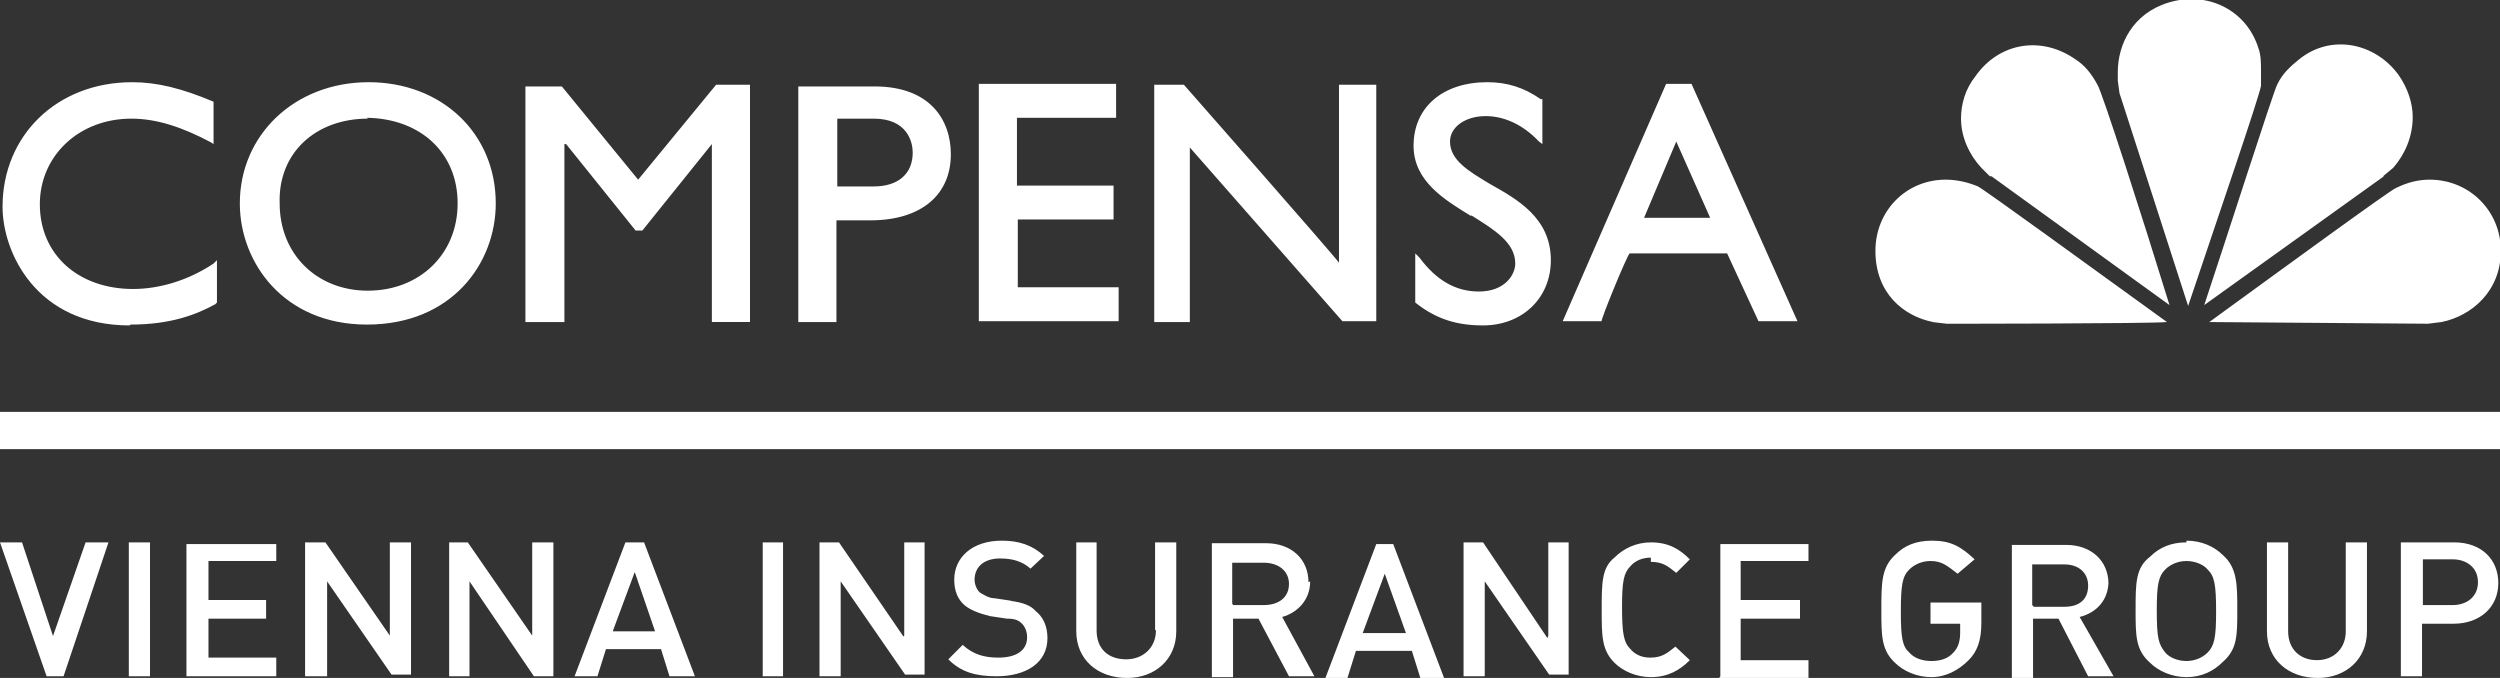 <svg xmlns="http://www.w3.org/2000/svg" viewBox="0 0 295 80">
  <rect x="0" y="0" width="295" height="80" fill="#333333" stroke="none"/>
  <path fill="#fff" d="M0 53h295v-4.4H0V53zm6.4 22.5L2.6 64H0l5.5 15.8h2L12.8 64h-2.7l-4 11.5zm8.8 4.3h2.5V64h-2.5v15.8zm7 0h10.4v-2.2h-8V73h6.8v-2.2h-6.8v-4.6h8v-2H22v15.6zM46 75l-7.6-11H36v15.8h2.6V68.6l7.6 11h2.3V64H46v11zm16.8 0l-7.6-11H53v15.8h2.4V68.6L63 79.8h2.3V64h-2.5v11zm11-11l-6 15.8h2.7l1-3.2H78l1 3.2H82l-6-15.8h-2zm-1.5 10.5l2.6-7 2.4 7h-5zM90 79.8h2.4V64H90v15.8zm16.6-4.7L99 64h-2.3v15.8h2.5V68.6l7.6 11h2.3V64h-2.4v11zm12.8-4.2l-2-.3c-.7 0-1.3-.4-1.8-.7-.4-.4-.6-1-.6-1.5 0-1.4 1-2.5 3-2.5 1.4 0 2.6.3 3.6 1.2l1.6-1.5c-1.4-1.3-3-1.8-5-1.8-3.5 0-5.6 2-5.6 4.6 0 1.3.4 2.3 1.2 3 .7.6 1.8 1 3 1.3l2 .3c1 0 1.4.2 1.8.6.4.4.6 1 .6 1.6 0 1.5-1.2 2.4-3.4 2.4-1.7 0-3-.4-4.2-1.5l-1.7 1.7c1.5 1.5 3.2 2 5.7 2 3.5 0 6-1.6 6-4.5 0-1.4-.5-2.5-1.4-3.2-.5-.6-1.4-1-3-1.2zm17 3.5c0 2-1.5 3.4-3.5 3.4-2.2 0-3.5-1.3-3.5-3.4V64H127v10.5c0 3.3 2.5 5.5 6 5.5 3.3 0 5.8-2.2 5.8-5.5V64h-2.5v10.3zm18-5.7c0-2.7-2-4.6-5-4.6H143v15.8h2.5V73h3l3.6 6.8h3l-3.8-7c1.8-.5 3.3-2 3.3-4.2zm-9 2.5v-4.8h3.7c1.8 0 3 1 3 2.5 0 1.6-1.2 2.5-3 2.5h-3.6zm17-7l-6 15.8h2.6l1-3.2h6.6l1 3.2h2.8l-6-15.8h-2zm-1.6 10.5l2.6-7 2.5 7h-5.2zm21.8.6L175 64h-2.3v15.8h2.5V68.6l7.6 11h2.3V64h-2.4v11zm12.2-9c1.4 0 2 .5 3 1.3l1.6-1.6c-1.2-1.2-2.5-2-4.6-2-1.7 0-3.2.7-4.3 1.8C189 67 189 68.8 189 72c0 3 0 4.7 1.5 6.2 1 1 2.6 1.7 4.3 1.7 2 0 3.4-.8 4.6-2l-1.7-1.6c-1 .8-1.6 1.3-3 1.3-1 0-1.8-.4-2.3-1-.8-.8-1-1.8-1-5 0-3 .2-4 1-4.8.6-.7 1.5-1 2.4-1zm8 13.8h10.6v-2.2h-8V73h7v-2.2h-7v-4.6h8v-2H203v15.6zm25-6.5h3.5v1c0 1-.2 1.8-.8 2.4-.6.7-1.5 1-2.6 1-1 0-2-.3-2.6-1-.8-.7-1-1.7-1-4.8 0-3.3.2-4.2 1-5 .6-.6 1.5-1 2.5-1 1.4 0 2 .6 3.2 1.5L233 66c-1.6-1.5-2.8-2.2-5-2.2-2 0-3.3.6-4.4 1.7C222 67 222 68.8 222 72c0 3 0 4.7 1.6 6.2 1 1 2.6 1.7 4.3 1.7 1.7 0 3.2-.8 4.4-2 1-1 1.5-2.3 1.5-4.4v-2.4h-6v2zm21-4.7c0-2.7-2-4.6-5-4.6h-6.4v15.8h2.5V73h3l3.5 6.8h3l-4-7c2-.5 3.4-2 3.4-4.2zm-9 2.5v-4.8h3.8c1.7 0 2.8 1 2.8 2.5 0 1.6-1 2.5-2.8 2.5H240zM258 64c-1.8 0-3.2.6-4.3 1.7C252 67 252 68.8 252 72c0 3 0 4.7 1.7 6.2 1 1 2.6 1.7 4.3 1.7 1.8 0 3.2-.7 4.3-1.8C264 76.6 264 75 264 72s0-5-1.7-6.5c-1-1-2.5-1.7-4.3-1.7zm2.5 13c-.6.6-1.5 1-2.5 1s-2-.4-2.5-1c-.8-1-1-1.7-1-5 0-3 .2-4 1-4.8.6-.6 1.5-1 2.5-1s2 .4 2.5 1c.8.8 1 1.7 1 5 0 3-.2 4-1 4.8zm16.3-2.5c0 2-1.4 3.4-3.4 3.4s-3.4-1.3-3.4-3.4V64h-2.5v10.5c0 3.3 2.5 5.5 6 5.5 3.3 0 5.8-2.2 5.8-5.5V64h-2.5v10.3zM289.6 64h-6.3v15.8h2.5v-6.2h3.7c3.2 0 5.3-2 5.3-4.8s-2-4.8-5.2-4.8zm0 7.4h-3.7V66h3.5c1.7 0 3 1 3 2.7 0 1.7-1.3 2.7-3 2.7zm-149.2-54l18 20.5h4V10H158v21c-.7-1-18.3-21-18.3-21h-3.5v28h4.2V17.3zm33.2 8c2.7 1.7 5.2 3.2 5.2 5.7 0 1.3-1.2 3.3-4.3 3.3-2.7 0-5-1.3-7-4l-.5-.5v5.8c2.5 2 5 2.7 8 2.7 4.6 0 8-3.2 8-7.7 0-5-4-7.2-7.2-9-2.5-1.5-4.7-2.8-4.7-5 0-1.7 1.8-3 4.2-3 2.2 0 4.4 1 6.3 3l.4.3v-5.3h-.2c-2-1.4-4-2-6.3-2-5.3 0-8.7 3-8.7 7.5 0 4.2 3.7 6.4 6.8 8.3zm18.7 4.5h11.5l3.7 8h4.6l-12.5-28h-3l-12.2 28h4.6c-.2 0 3-7.8 3.3-8zm5.5-13.2l4 9H194l3.8-9zM43.3 38.3c10 0 15.2-7.2 15.2-14.3 0-8.3-6.4-14.3-15-14.3-8.7 0-15.2 6.2-15.2 14.3 0 7 5.2 14.3 15 14.3zm0-24.4C49.6 14 54 18 54 24c0 6-4.5 10.3-10.6 10.3C37.4 34.3 33 30 33 24c-.2-6 4.3-10 10.4-10zm88.8 20h-12v-8h11.3v-4H120v-8h11.7v-4h-16.2v28H132v-4zM66.8 17L75 27.2h.8L84 17v21h4.5V10h-4l-9.2 11.2-9-11H62V38h4.6V17zM15.4 38.3c4.8 0 7.8-1.2 10-2.4l.2-.2v-5l-.4.4c-3 2-6.4 3-9.5 3-6.4 0-11-4-11-10C4.7 18.4 9.3 14 15.5 14c3 0 6 1 9.4 2.8l.3.2v-5c-3.8-1.6-6.7-2.3-9.6-2.3C6.7 9.7.3 16 .3 24.4c0 5.4 4 14 15 14zM98.7 26h4c6 0 9.5-3 9.5-7.8 0-4-2.4-8-9-8h-9V38h4.5V26zm0-12h4.4c4 0 4.6 2.8 4.6 4 0 2.5-1.7 4-4.6 4h-4.3v-8zM228 38l1.7.2s24 0 26-.2c-9-6.5-21.5-15.6-22.3-16-1.2-.5-2.5-.8-3.8-.8-4.7 0-8.3 3.7-8.3 8.4 0 5 3.3 7.7 6.8 8.4zm7-17.2l21 15.2c-3.2-10.4-8-25.3-8.5-26-.7-1.3-1.5-2.3-2.6-3-4-2.8-9-2-11.8 2-1.2 1.5-1.7 3.3-1.7 5 0 2.2 1 4.3 2.4 5.8l1 1zm15.2-9.5l8 24.8c3.5-10.4 8.5-25 8.6-26V8.5c0-1 0-2-.3-2.8-1.4-4.5-6-6.8-10.6-5.4-4.3 1.3-6 5-6 8.2v1l.2 1.5zM260.5 38l26 .2 1.6-.2c3.5-.7 7-3.6 7-8.4 0-4.7-3.7-8.4-8.4-8.4-1.3 0-2.6.3-4 1-.6.2-13.2 9.4-22 15.8zm20.7-17.2l1.2-1c1.4-1.6 2.3-3.7 2.3-6 0-1.5-.5-3.3-1.7-5C280.2 5 275 4 271.3 7c-1 .8-2 1.7-2.6 3-.5 1-6 18.2-8.6 26l21.2-15.2z"/>
</svg>
